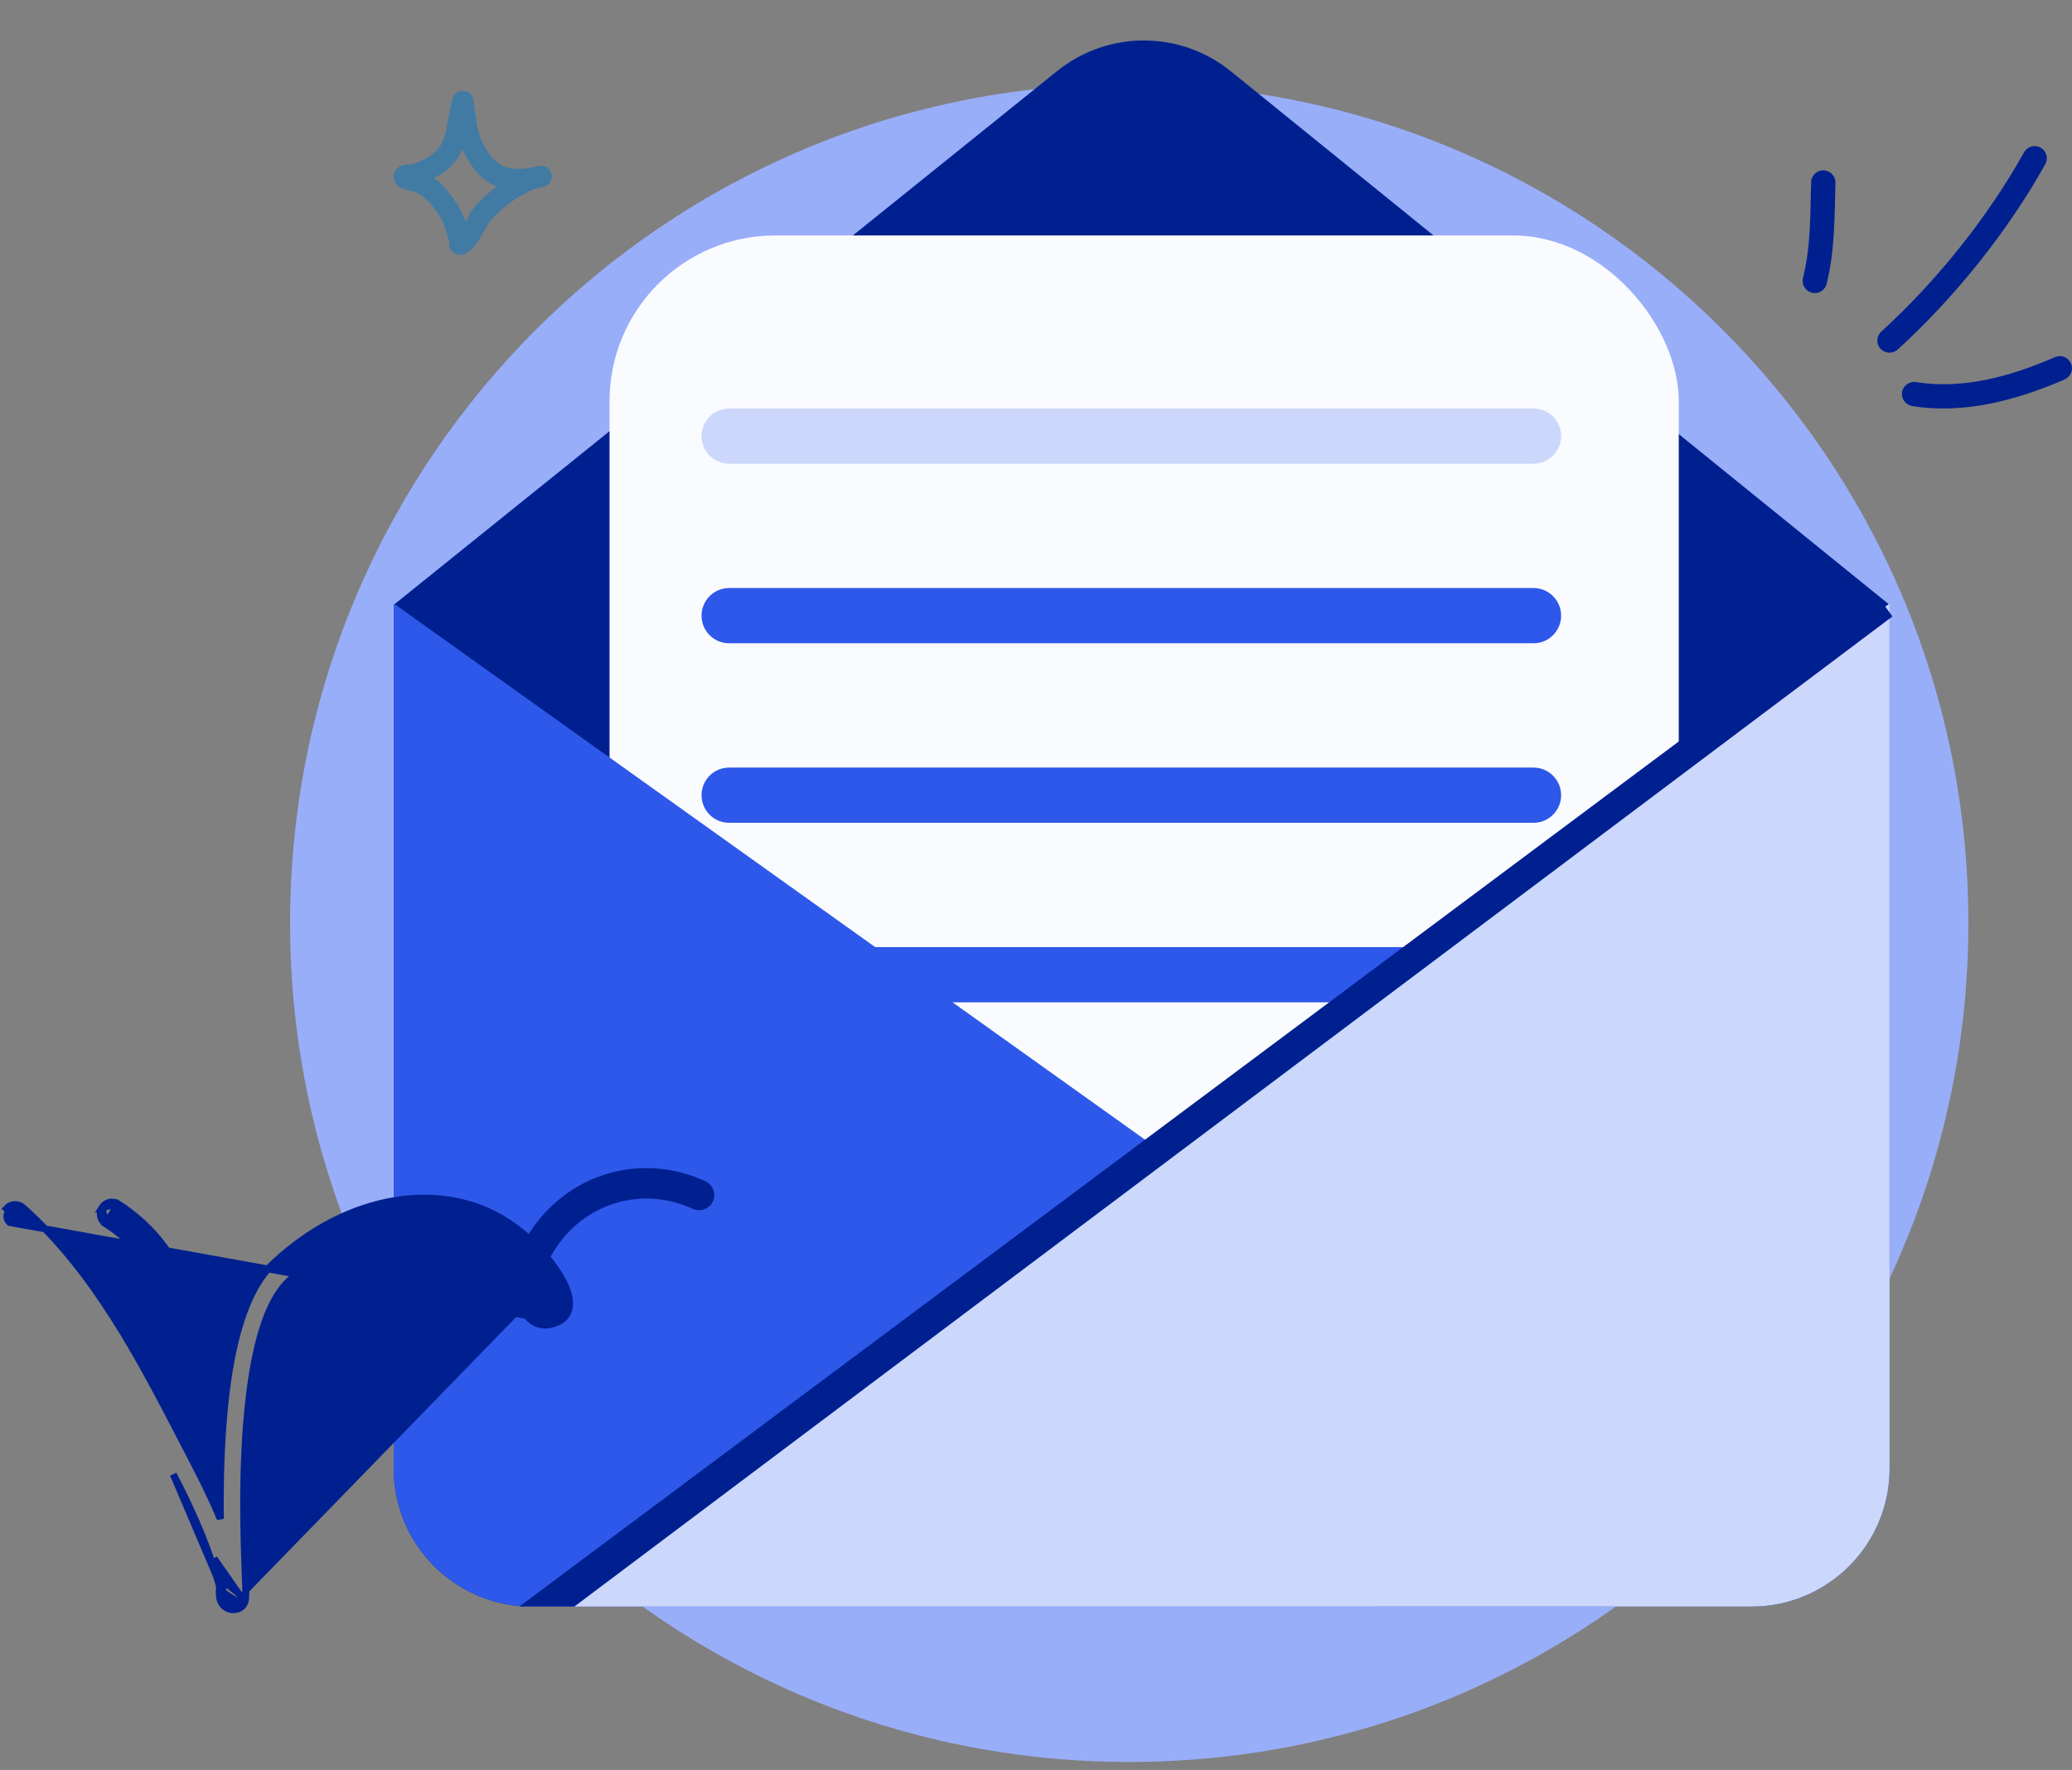 <svg width="206" height="176" viewBox="0 0 206 176" fill="none" xmlns="http://www.w3.org/2000/svg">
<rect x="0" y="0" width="206" height="176" fill="#808080" stroke="none"/>
<g id="Message">
<path id="Background" d="M112.27 175.207C158.347 175.207 195.7 137.854 195.7 91.777C195.7 45.7 158.347 8.347 112.27 8.347C66.193 8.347 28.84 45.7 28.84 91.777C28.84 137.854 66.193 175.207 112.27 175.207Z" fill="#99AEF9"/>
<g id="Message illustration">
<path id="Vector " d="M105.114 7.058L39.14 60.148V146.023C39.14 153.608 45.289 159.757 52.873 159.757H174.133C181.717 159.757 187.866 153.608 187.866 146.023V60.148L122.369 7.087C117.342 3.014 110.154 3.002 105.114 7.058Z" fill="#002090"/>
<g id="Page">
<rect id="Page_2" x="60.601" y="23.415" width="106.304" height="132.332" rx="16.48" fill="#FAFBFF"/>
<path id="Title" d="M69.747 43.367C69.747 41.85 70.977 40.62 72.494 40.62H152.461C153.978 40.62 155.208 41.85 155.208 43.367C155.208 44.884 153.978 46.113 152.461 46.113H72.494C70.977 46.113 69.747 44.884 69.747 43.367Z" fill="#CCD7FC"/>
<path id="Text" d="M69.747 61.22C69.747 59.703 70.977 58.473 72.494 58.473H152.461C153.978 58.473 155.208 59.703 155.208 61.22C155.208 62.737 153.978 63.967 152.461 63.967H72.494C70.977 63.967 69.747 62.737 69.747 61.22Z" fill="#2E58EA"/>
<path id="Text_2" d="M69.747 79.073C69.747 77.556 70.977 76.327 72.494 76.327H152.461C153.978 76.327 155.208 77.556 155.208 79.073C155.208 80.59 153.978 81.82 152.461 81.82H72.494C70.977 81.82 69.747 80.59 69.747 79.073Z" fill="#2E58EA"/>
<path id="Text_3" d="M69.747 96.927C69.747 95.41 70.977 94.18 72.494 94.18H152.461C153.978 94.18 155.208 95.41 155.208 96.927C155.208 98.444 153.978 99.673 152.461 99.673H72.494C70.977 99.673 69.747 98.444 69.747 96.927Z" fill="#2E58EA"/>
</g>
<path id="Left Triangle " fill-rule="evenodd" clip-rule="evenodd" d="M39.14 60.007V146.023C39.14 153.608 45.289 159.757 52.873 159.757H136.005C149.367 159.757 154.86 142.609 143.984 134.846L39.14 60.007Z" fill="#2E58EA"/>
<path id="Right Triangle " fill-rule="evenodd" clip-rule="evenodd" d="M187.866 60.007V146.023C187.866 153.608 181.717 159.757 174.132 159.757H51.971L187.866 60.007Z" fill="#CCD7FC"/>
<path id="Stroke" fill-rule="evenodd" clip-rule="evenodd" d="M188.147 61.3L57.099 159.757H51.629L186.535 59.081L188.147 61.3Z" fill="#002090"/>
</g>
<g id="Jump">
<path id="Vector" d="M10.499 121.684L10.499 121.684C13.654 123.72 15.709 126.534 16.756 130.143L17.086 130.047L16.756 130.141C16.932 130.761 17.58 131.118 18.199 130.937L18.199 130.937C18.813 130.756 19.17 130.108 18.989 129.489C17.783 125.331 15.399 122.071 11.757 119.719L10.499 121.684ZM10.499 121.684C9.96 121.336 9.802 120.614 10.149 120.072M10.499 121.684L10.149 120.072M10.149 120.072C10.495 119.529 11.216 119.37 11.757 119.719L10.149 120.072Z" fill="#002090" stroke="#002090" stroke-width="0.687"/>
<path id="Vector_2" d="M55.594 131.39L55.594 131.39C56.4 130.978 56.69 130.192 56.616 129.346C56.55 128.57 56.141 127.702 55.917 127.305C55.459 126.488 54.926 125.718 54.335 124.999C57.174 119.558 63.466 117.343 69.024 119.895L69.024 119.895C69.612 120.164 70.299 119.902 70.568 119.318L70.569 119.316L70.569 119.316C70.832 118.732 70.579 118.039 69.992 117.771C63.527 114.802 56.225 117.182 52.653 123.232C52.117 122.743 51.55 122.288 50.961 121.867L50.961 121.867C44.287 117.109 34.533 118.692 27.117 125.695L27.117 125.695C25.924 126.822 24.994 128.468 24.274 130.413C23.553 132.361 23.035 134.632 22.678 137.032C21.985 141.696 21.865 146.877 21.907 151.028C21.119 149.156 20.233 147.336 19.289 145.522L19.289 145.522C18.928 144.828 18.568 144.131 18.206 143.432C13.886 135.08 9.423 126.451 2.28 120.075L2.279 120.074C1.797 119.648 1.062 119.689 0.636 120.174C0.636 120.174 0.636 120.174 0.636 120.174L0.894 120.401C0.592 120.741 0.625 121.263 0.963 121.565L55.594 131.39ZM55.594 131.39C54.647 131.874 53.843 131.84 53.202 131.52C52.591 131.214 52.143 130.63 51.87 129.902L51.87 129.901M55.594 131.39L51.87 129.901M51.87 129.901C51.61 129.206 51.505 128.348 51.494 127.535C51.484 126.801 51.55 126.08 51.661 125.512C51.031 124.874 50.346 124.293 49.615 123.772C43.86 119.67 35.337 121.14 28.71 127.396C27.6 128.445 26.754 130.096 26.113 132.14C25.473 134.178 25.048 136.571 24.756 139.069C23.963 145.836 24.253 153.292 24.389 156.812C24.41 157.34 24.427 157.78 24.436 158.115L24.436 158.116M51.87 129.901L24.436 158.116M24.436 158.116C24.445 158.443 24.434 158.708 24.416 158.905C24.407 159.003 24.396 159.087 24.384 159.154C24.374 159.21 24.359 159.281 24.334 159.34M24.436 158.116L24.334 159.34M24.334 159.34C24.118 159.853 23.718 159.995 23.466 160.043L23.462 160.043C23.105 160.107 22.809 160.039 22.57 159.914L22.569 159.913C22.243 159.741 21.985 159.439 21.869 159.005L21.869 159.002C21.807 158.764 21.796 158.46 21.802 158.172L21.802 158.168C21.804 158.111 21.809 158.054 21.813 158.004C21.817 157.951 21.821 157.907 21.823 157.864C21.826 157.821 21.827 157.788 21.826 157.762C21.825 157.749 21.824 157.739 21.823 157.732C21.822 157.725 21.821 157.723 21.822 157.723M24.334 159.34L21.286 154.973C21.325 155.085 21.363 155.198 21.402 155.31C21.666 156.079 21.929 156.847 22.152 157.63M21.822 157.723L22.152 157.63M21.822 157.723C21.822 157.723 21.822 157.724 21.822 157.724L22.152 157.63M21.822 157.723C21.601 156.949 21.341 156.192 21.077 155.422C21.039 155.309 21 155.197 20.962 155.084L20.961 155.083C19.962 152.138 18.669 149.374 17.227 146.604L22.145 158.18C22.148 158.121 22.152 158.06 22.157 158.001C22.169 157.862 22.18 157.728 22.152 157.63M53.726 129.2C53.815 129.435 53.907 129.647 54.087 129.736C54.231 129.809 54.408 129.755 54.634 129.643M53.726 129.2L54.23 129.426C54.23 129.426 54.23 129.426 54.231 129.426M53.726 129.2C53.567 128.778 53.485 128.258 53.458 127.737C53.604 127.962 53.743 128.192 53.877 128.427M53.726 129.2L53.877 128.427M54.634 129.643H54.291C54.291 129.613 54.29 129.565 54.288 129.515C54.285 129.475 54.282 129.442 54.279 129.418M54.634 129.643L54.491 129.354L54.611 129.328M54.634 129.643C54.634 129.574 54.631 129.424 54.611 129.328M54.279 129.418C54.273 129.42 54.267 129.421 54.261 129.422C54.248 129.425 54.24 129.426 54.235 129.426M54.279 129.418C54.278 129.411 54.277 129.404 54.276 129.399C54.198 129.042 54.009 128.663 53.893 128.454M54.279 129.418C54.309 129.411 54.348 129.397 54.399 129.374L54.192 128.286M54.235 129.426C54.237 129.427 54.238 129.428 54.24 129.429L54.242 129.43C54.241 129.429 54.24 129.429 54.24 129.429C54.236 129.427 54.233 129.426 54.231 129.426M54.235 129.426C54.222 129.418 54.198 129.398 54.166 129.345C54.127 129.281 54.092 129.197 54.047 129.079L54.047 129.079C53.974 128.884 53.918 128.663 53.877 128.427M54.235 129.426C54.233 129.426 54.232 129.426 54.231 129.426M54.231 129.426L53.877 128.427M53.877 128.427C53.834 128.174 53.807 127.902 53.797 127.629C53.934 127.844 54.065 128.063 54.192 128.286M53.877 128.427C53.883 128.436 53.888 128.445 53.893 128.454M53.893 128.454C53.892 128.454 53.892 128.453 53.892 128.453L54.192 128.286M53.893 128.454C53.893 128.454 53.893 128.455 53.893 128.455L54.192 128.286M54.611 129.328L54.491 129.353L54.611 129.328Z" fill="#002090" stroke="#002090" stroke-width="0.687"/>
</g>
<g id="Lines">
<path id="Vector_3" fill-rule="evenodd" clip-rule="evenodd" d="M181.606 28.221C182.438 24.849 182.384 21.602 182.483 18.182C182.503 17.514 181.976 16.959 181.309 16.939C180.64 16.919 180.083 17.446 180.063 18.114C179.968 21.357 180.045 24.443 179.255 27.646C179.096 28.294 179.493 28.95 180.142 29.107C180.79 29.267 181.447 28.869 181.606 28.221Z" fill="#002090"/>
<path id="Vector_4" fill-rule="evenodd" clip-rule="evenodd" d="M188.673 34.756C194.315 29.613 199.632 22.999 203.348 16.319C203.672 15.736 203.46 15 202.876 14.678C202.292 14.356 201.554 14.565 201.23 15.149C197.637 21.606 192.495 28.004 187.039 32.973C186.546 33.424 186.512 34.188 186.962 34.679C187.413 35.17 188.179 35.206 188.673 34.756Z" fill="#002090"/>
<path id="Vector_5" fill-rule="evenodd" clip-rule="evenodd" d="M190.102 40.373C195.263 41.222 200.582 39.773 205.275 37.725C205.887 37.456 206.166 36.743 205.898 36.136C205.63 35.524 204.916 35.247 204.304 35.512C200.03 37.379 195.197 38.763 190.496 37.991C189.837 37.882 189.213 38.329 189.105 38.985C188.996 39.64 189.443 40.264 190.102 40.373Z" fill="#002090"/>
<path id="Star" fill-rule="evenodd" clip-rule="evenodd" d="M41.045 16.322C41.781 16.061 42.554 15.712 43.151 15.208C43.86 14.609 44.148 13.838 44.342 13.026C44.59 11.984 44.689 10.873 44.991 9.828C45.102 9.44 45.317 9.293 45.409 9.228C45.642 9.064 45.877 9.02 46.099 9.037C46.361 9.056 46.721 9.155 46.959 9.595C46.992 9.658 47.036 9.754 47.066 9.885C47.087 9.981 47.101 10.283 47.124 10.407C47.181 10.713 47.229 11.019 47.274 11.326C47.423 12.35 47.509 13.22 47.98 14.161C48.619 15.438 49.26 16.219 50.129 16.565C50.969 16.9 51.973 16.837 53.256 16.574C53.379 16.545 53.499 16.519 53.619 16.499C54.185 16.4 54.726 16.771 54.837 17.335C54.948 17.898 54.588 18.447 54.028 18.571C53.91 18.597 53.795 18.621 53.681 18.644C51.947 19.073 49.939 20.605 48.773 21.947C48.413 22.36 47.886 23.517 47.349 24.255C46.953 24.799 46.508 25.158 46.134 25.285C45.883 25.37 45.672 25.357 45.497 25.314C45.244 25.251 45.033 25.114 44.872 24.895C44.784 24.776 44.702 24.616 44.663 24.411C44.645 24.313 44.643 24.063 44.643 23.949C44.534 23.573 44.4 23.205 44.302 22.825C44.069 21.919 43.613 21.345 43.07 20.587C42.563 19.878 42.017 19.432 41.218 19.076C41.114 19.05 40.276 18.845 39.979 18.727C39.547 18.554 39.34 18.265 39.266 18.109C39.139 17.845 39.125 17.613 39.151 17.421C39.188 17.136 39.316 16.893 39.542 16.696C39.683 16.574 39.892 16.456 40.173 16.398C40.39 16.352 40.965 16.326 41.045 16.322ZM45.966 14.845C46.005 14.932 46.047 15.019 46.09 15.107C47.027 16.977 48.074 18.021 49.347 18.528L49.389 18.544C48.538 19.176 47.767 19.883 47.178 20.56C46.936 20.839 46.614 21.419 46.268 22.013C45.952 20.988 45.437 20.264 44.789 19.357C44.293 18.666 43.775 18.145 43.137 17.721C43.632 17.467 44.104 17.169 44.515 16.822C45.199 16.243 45.652 15.573 45.966 14.845Z" fill="#417BA4"/>
</g>
</g>
</svg>
